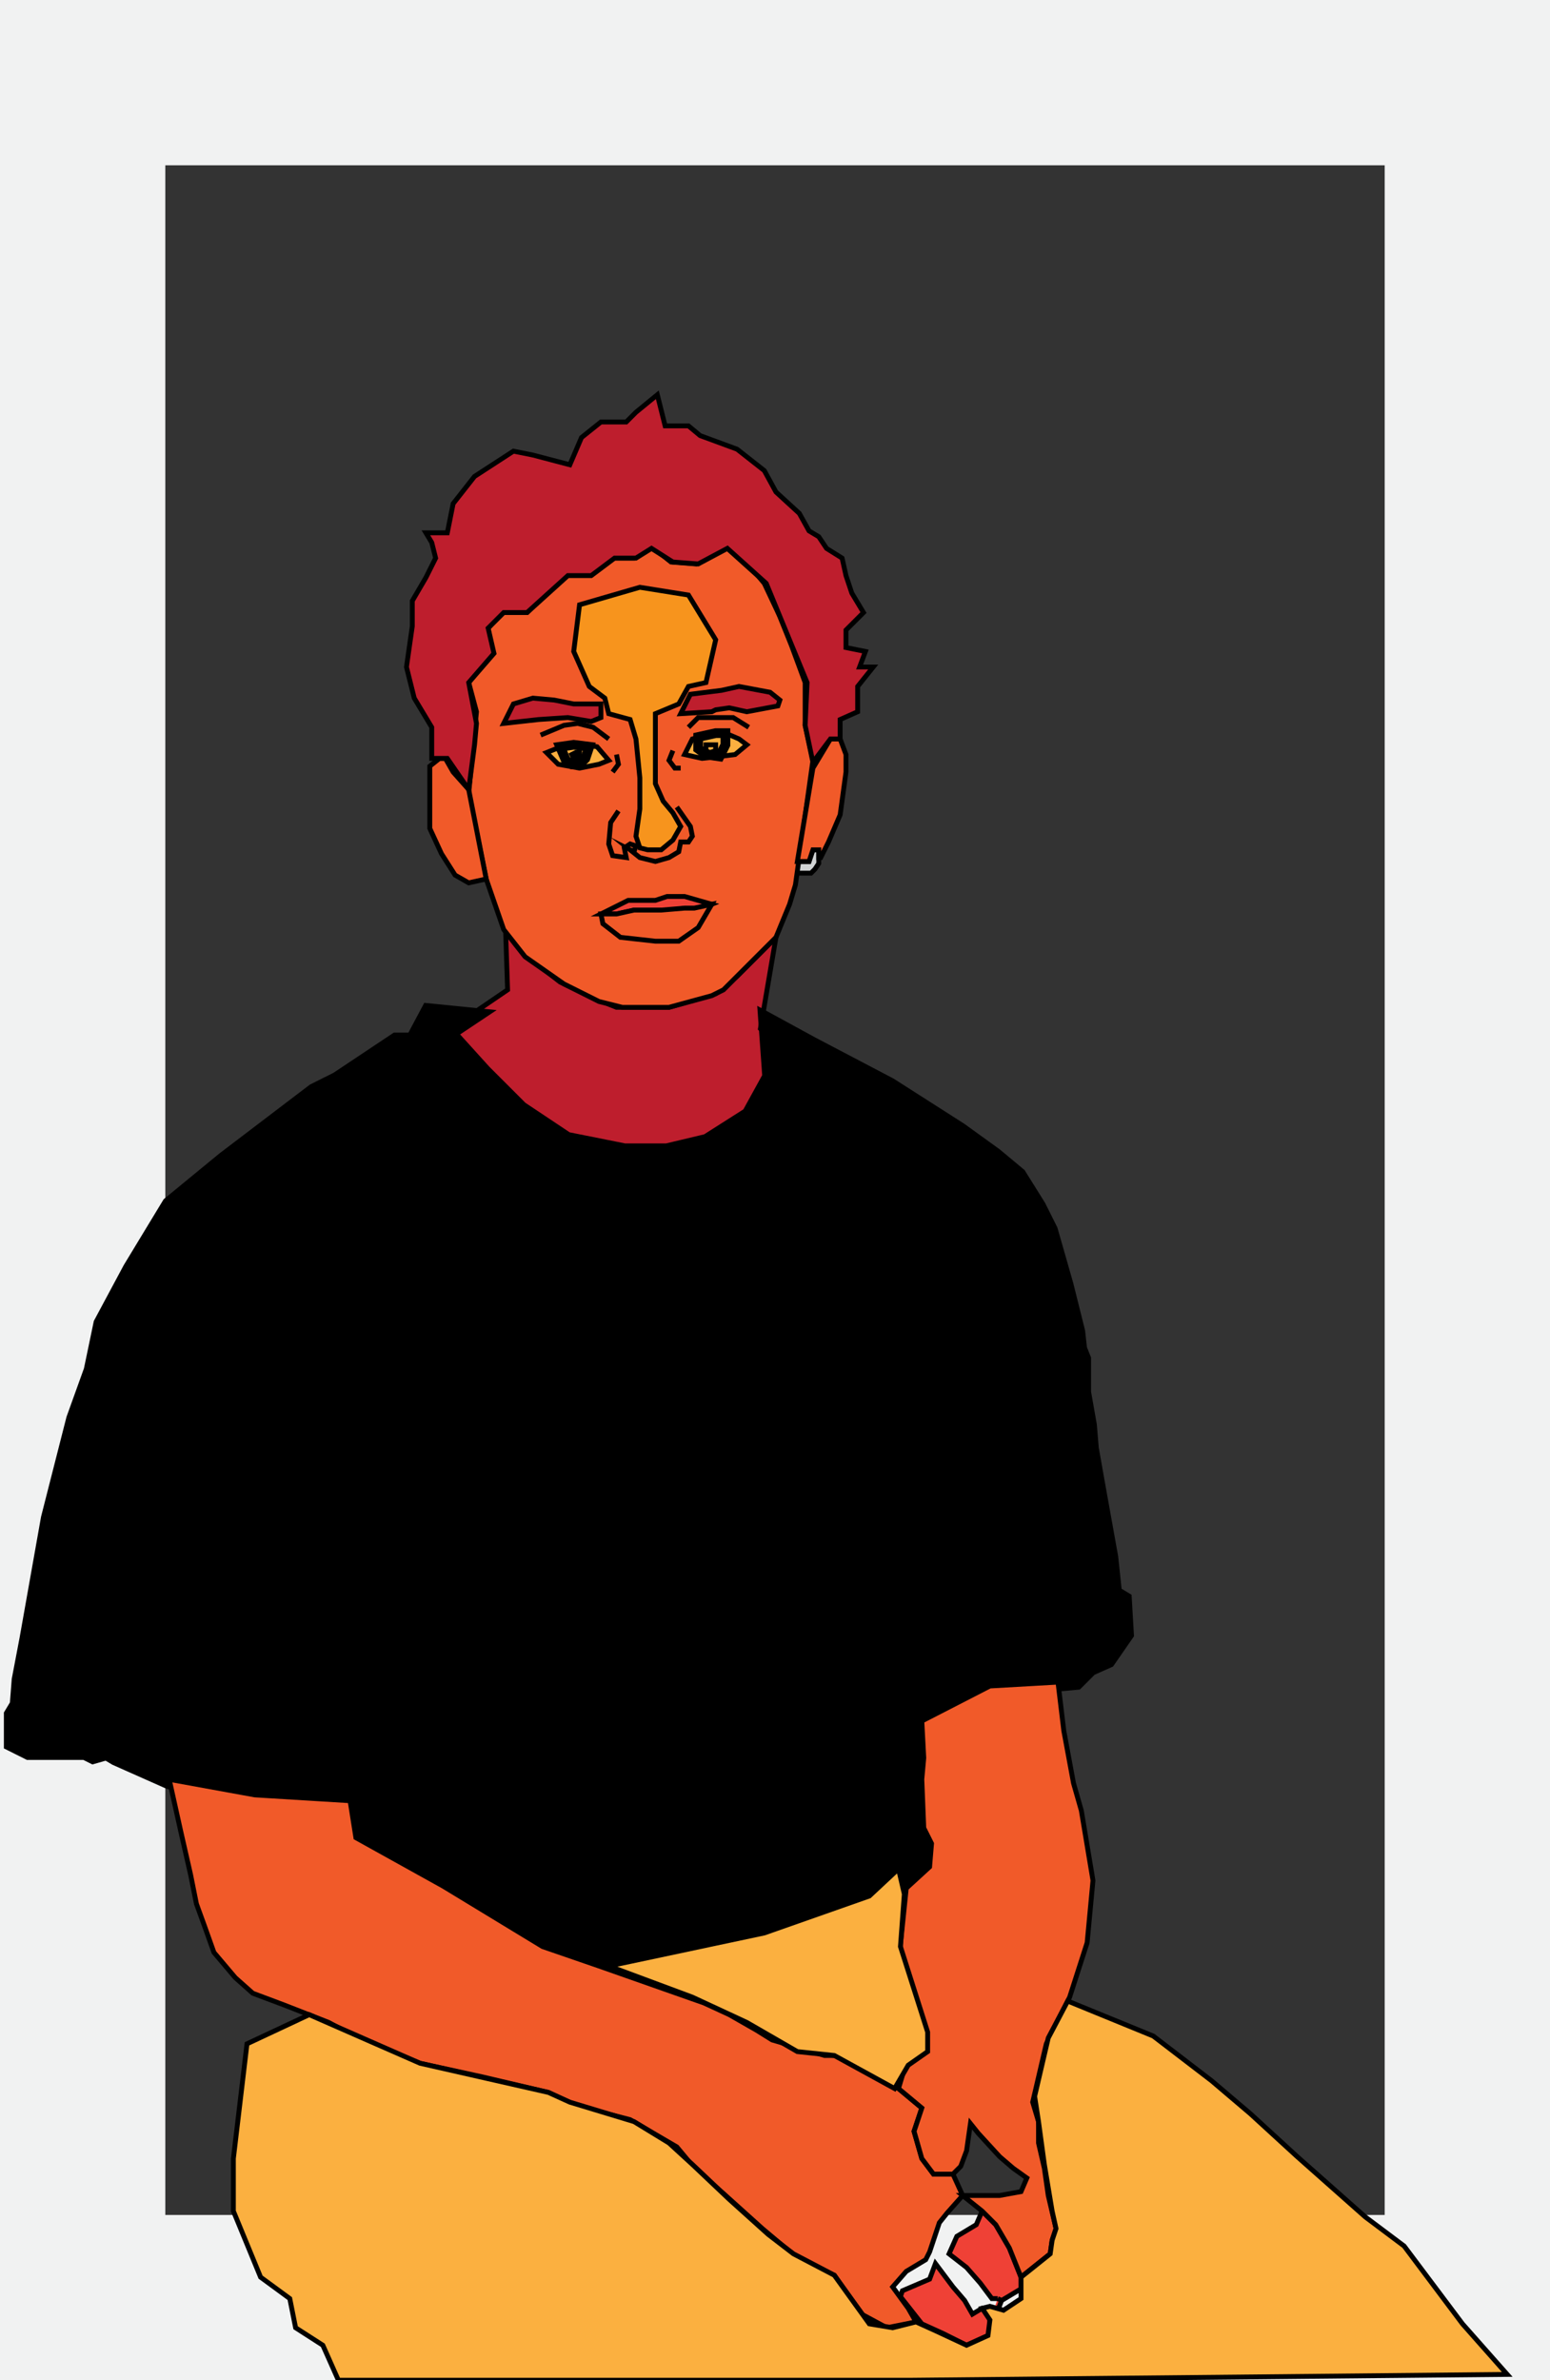 <?xml version="1.0" encoding="utf-8"?>
<!-- Generator: Adobe Illustrator 24.0.3, SVG Export Plug-In . SVG Version: 6.00 Build 0)  -->
<svg version="1.1" id="Layer_1" xmlns="http://www.w3.org/2000/svg" xmlns:xlink="http://www.w3.org/1999/xlink" x="0px" y="0px"
	 viewBox="0 0 79.7 122.4" style="enable-background:new 0 0 79.7 122.4;" xml:space="preserve">
<rect x="0" y="0" width="79.7" height="122.4" fill="#333333" stroke="none"/>
<style type="text/css">
	.st0{fill:none;stroke:#F1F2F2;stroke-width:17;stroke-miterlimit:10;}
	.st1{fill:#BE1E2D;stroke:#000000;stroke-width:0.25;stroke-miterlimit:10;}
	.st2{fill:#D1D3D4;stroke:#000000;stroke-width:0.25;stroke-miterlimit:10;}
	.st3{stroke:#000000;stroke-miterlimit:10;}
	.st4{fill:#F15A29;stroke:#000000;stroke-width:0.25;stroke-miterlimit:10;}
	.st5{fill:#EF4136;stroke:#000000;stroke-width:0.25;stroke-miterlimit:10;}
	.st6{fill:none;stroke:#000000;stroke-width:0.25;stroke-miterlimit:10;}
	.st7{fill:#FBB040;stroke:#000000;stroke-width:0.25;stroke-miterlimit:10;}
	.st8{fill:none;stroke:#FFFFFF;stroke-width:0.25;stroke-miterlimit:10;}
	.st9{fill:none;stroke:#000000;stroke-width:0.5;stroke-miterlimit:10;}
	.st10{fill:#F7941D;stroke:#000000;stroke-width:0.25;stroke-miterlimit:10;}
</style>
<rect class="st0" width="79.7" height="122.4"/>
<polygon class="st1" points="39.9,48.2 39.1,52.9 39.5,53.3 39.6,55.2 38.6,57.4 36.9,58.7 36.1,59 33.4,59.3 30.7,59 28.3,58.2 
	26.7,57.1 25.4,55.8 22.9,53.1 23.9,52.4 26.1,50.9 26,47.9 27,49.1 28.8,50.5 30.7,51.4 31.7,51.8 34.4,51.8 36.8,51.1 37.9,50.2 
	"/>
<polygon class="st2" points="41.8,43.7 42.1,43.7 42.1,44.4 41.9,44.7 41.7,44.9 41.3,44.9 41,44.9 41,44.3 41.6,44.3 "/>
<polygon class="st3" points="24.1,52.3 22.1,52.1 21.3,53.6 20.4,53.6 18.6,54.8 17.4,55.6 16.2,56.2 11.6,59.7 8.8,62 6.8,65.3 
	5.3,68.1 4.8,70.5 3.9,73 2.6,78.1 1.5,84.3 1.1,86.4 1,87.7 0.7,88.2 0.7,89.6 1.5,90 3.2,90 4.4,90 4.8,90.2 5.5,90 6,90.3 
	8.7,91.5 10.6,92 13.9,92.4 16.4,92.6 18,92.6 18.3,94.5 21.5,96.2 24.6,98 28.6,100.1 30.8,101.1 35,100.2 37.9,99.7 40.9,99 
	43.8,97.8 46.1,96.5 46.5,97.3 47.1,96.6 47.8,96 47.9,94.8 47.5,94 47.4,93 47.5,91.1 47.5,90.2 47.4,88.5 47.4,87.8 50.2,86.8 
	52.7,86.4 54.2,86.5 55.3,86.4 56,85.7 56.9,85.3 57.8,84 57.7,82.3 57.2,82 57,80.1 56.3,76.2 56,74.5 55.9,73.3 55.6,71.6 
	55.6,69.9 55.4,69.4 55.3,68.5 54.7,66.1 53.9,63.3 53.3,62.1 52.3,60.5 51.1,59.5 49.3,58.2 45.7,55.9 41.7,53.8 39.5,52.6 
	39.7,55.4 38.6,57.4 36.4,58.8 34.3,59.3 32.1,59.3 29.1,58.7 26.7,57.1 24.8,55.2 22.9,53.1 "/>
<polygon class="st4" points="8.7,91.5 13.1,92.3 18,92.6 18.3,94.5 22.8,97 27.9,100.1 30.8,101.1 36.2,103 37.5,103.6 38.9,104.4 
	39.7,104.9 42.4,105.7 43,105.7 44.8,106.7 46.2,107.4 47.4,108.4 47,109.6 47.4,111 48,111.8 49,111.8 49.5,112.9 48.7,113.8 
	48.3,114.3 47.8,115.8 47.6,116.2 46.6,116.8 45.9,117.6 46.7,118.7 47.1,119.4 45.6,119.7 44.3,119 42.9,117 41.1,116.2 
	39.2,114.6 37.2,112.8 35.8,111.6 34.8,110.4 32.4,109 29.7,108.3 28.2,107.6 24.8,106.8 21.6,106.1 18.2,104.7 16.9,104 
	14.6,103.1 13,102.5 12.1,101.7 11,100.4 10.5,99 10.1,97.9 9.8,96.4 9.3,94.2 "/>
<polyline class="st5" points="51.3,118.2 51,118.2 50.4,117.4 49.7,116.6 48.8,115.9 49.2,115 50.2,114.4 50.5,113.7 51.2,114.4 
	51.9,115.6 52.5,117.1 52.5,117.7 51.5,118.3 51,119.6 50.8,120.1 49.7,120.6 48.5,120 47.4,119.5 46.3,118.1 46.4,117.8 
	47.8,117.2 48.1,116.4 49,117.6 49.6,118.3 50,119 50.5,118.7 50.9,118.9 50.9,119.3 50.9,119.4 "/>
<line class="st6" x1="50.9" y1="119.4" x2="51" y2="119.6"/>
<line class="st6" x1="51.3" y1="118.2" x2="51.5" y2="118.3"/>
<polygon class="st4" points="47.4,88.5 50.9,86.7 54.4,86.5 54.7,89 55.2,91.7 55.6,93.1 56.2,96.7 55.9,99.9 55,102.7 53.8,105.1 
	53.1,108.1 53.4,109.1 53.4,110.2 53.7,111.5 53.9,112.9 54.3,114.6 54.1,115.2 54,115.9 52.5,117.1 51.9,115.6 51.2,114.4 
	50.5,113.7 49.5,112.9 51.4,112.9 52.5,112.7 52.8,112 52.1,111.5 51.4,110.9 50.3,109.7 49.9,109.2 49.7,110.6 49.4,111.4 
	49,111.8 48,111.8 47.4,111 47,109.6 47.4,108.4 46.2,107.4 46.5,106.4 47.4,105.4 47.3,104.4 46.8,102.3 46.3,101.1 46.3,100 
	46.6,97.1 47.8,96 47.9,94.8 47.5,94 47.4,91.5 47.5,90.4 "/>
<polygon class="st7" points="15.9,103.6 12.7,105.1 12,111 12,113.7 13.4,117.1 14.9,118.2 15.2,119.7 16.6,120.6 17.4,122.4 
	46.8,122.4 77.5,122.1 75.2,119.5 72.2,115.5 70.2,114 66.7,110.9 64.3,108.7 62.3,107 59.3,104.7 54.9,102.9 53.9,104.8 
	53.2,107.8 53.4,109.1 53.7,111.3 54.1,113.7 54.3,114.6 54.1,115.2 54,115.9 52.5,117.1 52.5,118.2 51.6,118.8 50.9,118.6 
	50.5,118.7 50.9,119.3 50.8,120.1 49.7,120.6 48.2,119.9 47.1,119.4 45.9,119.7 44.7,119.5 42.9,117 40.8,115.9 39.5,114.9 
	37.5,113.1 35.6,111.3 34.4,110.2 32.6,109.1 29.3,108.1 28.2,107.6 21.6,106.1 "/>
<polygon class="st7" points="31.3,101.1 39.3,99.4 44.7,97.5 46.2,96.1 46.5,97.4 46.3,100.1 47.7,104.5 47.7,105.5 46.7,106.2 
	46,107.4 42.9,105.7 41,105.5 38.4,104 35.6,102.7 "/>
<polygon class="st4" points="41.8,39.1 40.9,45.5 40.6,46.5 39.9,48.2 37.9,50.2 37.2,50.9 36.6,51.2 34.4,51.8 32,51.8 30.8,51.5 
	29,50.6 27,49.2 25.9,47.8 25,45.2 24.1,40.8 24.5,36.6 24.1,35.1 25.3,33.6 25.1,32.3 25.8,31.5 27.1,31.5 29.1,29.5 30.4,29.5 
	31.5,28.7 32.6,28.7 33.5,28.1 34.5,28.9 35.8,29 37.3,28.1 38.8,29.4 39.3,30 40.1,31.7 40.7,33.2 41.4,35.1 41.4,37.3 "/>
<polygon class="st4" points="24.1,40.6 23.3,39.7 22.9,39 22.6,39 22.1,39.4 22.1,40.6 22.1,41.6 22.1,42.6 22.7,43.9 23.4,45 
	24.1,45.4 25,45.2 "/>
<polygon class="st4" points="41.8,39.5 42.7,38 43.2,38 43.5,38.8 43.5,39.7 43.2,41.9 42.6,43.3 42.2,44.1 42.1,44.1 42.1,43.7 
	41.8,43.7 41.6,44.3 41,44.3 "/>
<polygon class="st7" points="28.1,38.7 29.1,38.3 30.1,38.3 30.7,38.4 31.3,39.1 30.8,39.3 29.8,39.5 28.7,39.3 "/>
<path class="st8" d="M27.8,38.8"/>
<polygon class="st7" points="35.2,38.8 35.6,38 36.6,37.7 37.3,37.7 38,38 38.4,38.3 37.8,38.8 37,38.9 36.1,39 "/>
<polygon class="st1" points="25.9,37.2 26.4,36.2 27.4,35.9 28.5,36 29.5,36.2 30.9,36.2 30.9,36.9 30.4,37.1 29.2,36.9 27.7,37 "/>
<polygon class="st1" points="35,36.7 35.5,35.7 37.1,35.5 38,35.3 39.6,35.6 40.1,36 40,36.3 38.4,36.6 37.5,36.4 36.8,36.5 
	36.6,36.6 "/>
<polygon class="st9" points="28.8,38.4 29.1,39.1 29.4,39.3 29.8,39.3 30.1,39 30.3,38.4 29.5,38.3 "/>
<polygon class="st9" points="35.9,37.9 35.9,38.5 36.3,38.8 37,38.9 37.3,38.3 37.3,37.7 36.8,37.7 "/>
<polygon class="st6" points="29.4,38.8 29.5,39 29.8,38.9 29.8,38.7 29.6,38.7 "/>
<polygon class="st6" points="36.3,38.3 36.3,38.6 36.5,38.7 36.8,38.6 36.8,38.3 36.6,38.3 "/>
<polygon class="st5" points="30.9,47 32.3,46.3 33.2,46.3 33.7,46.3 34.3,46.1 35.2,46.1 36.6,46.5 36.1,46.7 35.2,46.7 34.7,46.8 
	33.7,46.8 32.6,46.8 31.7,47 "/>
<polygon class="st4" points="33.7,48.4 34.9,48.4 35.9,47.7 36.6,46.5 35.7,46.7 35.2,46.7 34,46.8 32.6,46.8 31.7,47 30.9,47 
	31,47.5 31.9,48.2 "/>
<polygon class="st10" points="31.3,36.7 32.4,37 32.7,38 32.9,40 32.9,41.6 32.7,43 32.9,43.6 33.3,43.7 34,43.7 34.6,43.2 35,42.5 
	34.6,41.8 34.1,41.2 33.7,40.3 33.7,38.8 33.7,38 33.7,36.7 34.9,36.2 35.4,35.3 36.3,35.1 36.8,32.9 35.4,30.6 32.9,30.2 
	29.8,31.1 29.5,33.5 30.3,35.3 31.1,35.9 "/>
<polyline class="st6" points="34.8,41.5 35.5,42.5 35.6,43 35.4,43.3 35,43.3 34.9,43.8 34.4,44.1 33.7,44.3 32.9,44.1 32.4,43.7 
	32.6,43.8 32.7,43.5 32.4,43.4 32.1,43.6 32.2,44.1 31.5,44 31.3,43.4 31.4,42.3 31.8,41.7 "/>
<polyline class="st6" points="27.8,37.8 29,37.3 29.7,37.2 30.5,37.4 31.3,38 "/>
<polyline class="st6" points="38.5,37.4 37.7,36.9 36.7,36.9 35.9,36.9 35.4,37.4 "/>
<polyline class="st6" points="31.7,38.8 31.8,39.3 31.5,39.7 "/>
<polyline class="st6" points="34.6,38.6 34.4,39.1 34.7,39.5 35,39.5 "/>
<polyline class="st1" points="41.8,39.2 42.7,38 43.2,38 43.2,37 44.1,36.6 44.1,35.3 44.9,34.3 44.2,34.3 44.5,33.5 43.5,33.3 
	43.5,32.4 44.4,31.5 43.8,30.5 43.5,29.6 43.3,28.7 42.5,28.2 42.1,27.6 41.6,27.3 41.1,26.4 39.9,25.3 39.3,24.2 37.9,23.1 
	36,22.4 35.4,21.9 34.2,21.9 33.8,20.3 32.7,21.2 32.2,21.7 30.9,21.7 29.9,22.5 29.3,23.9 27.4,23.4 26.4,23.2 24.4,24.5 
	23.3,25.9 23,27.4 21.9,27.4 22.2,27.9 22.4,28.7 21.9,29.7 21.2,30.9 21.2,32.2 20.9,34.3 21.3,35.9 22.2,37.4 22.2,39 22.6,39 
	23,39 24.1,40.6 24.4,38.3 24.5,37.2 24.1,35.1 25.4,33.6 25.1,32.3 25.9,31.5 27.1,31.5 29.2,29.6 30.4,29.6 31.6,28.7 32.7,28.7 
	33.5,28.2 34.6,28.9 35.9,29 37.4,28.2 39.4,30 41.5,35.1 41.4,37.3 41.8,39.2 "/>
</svg>
